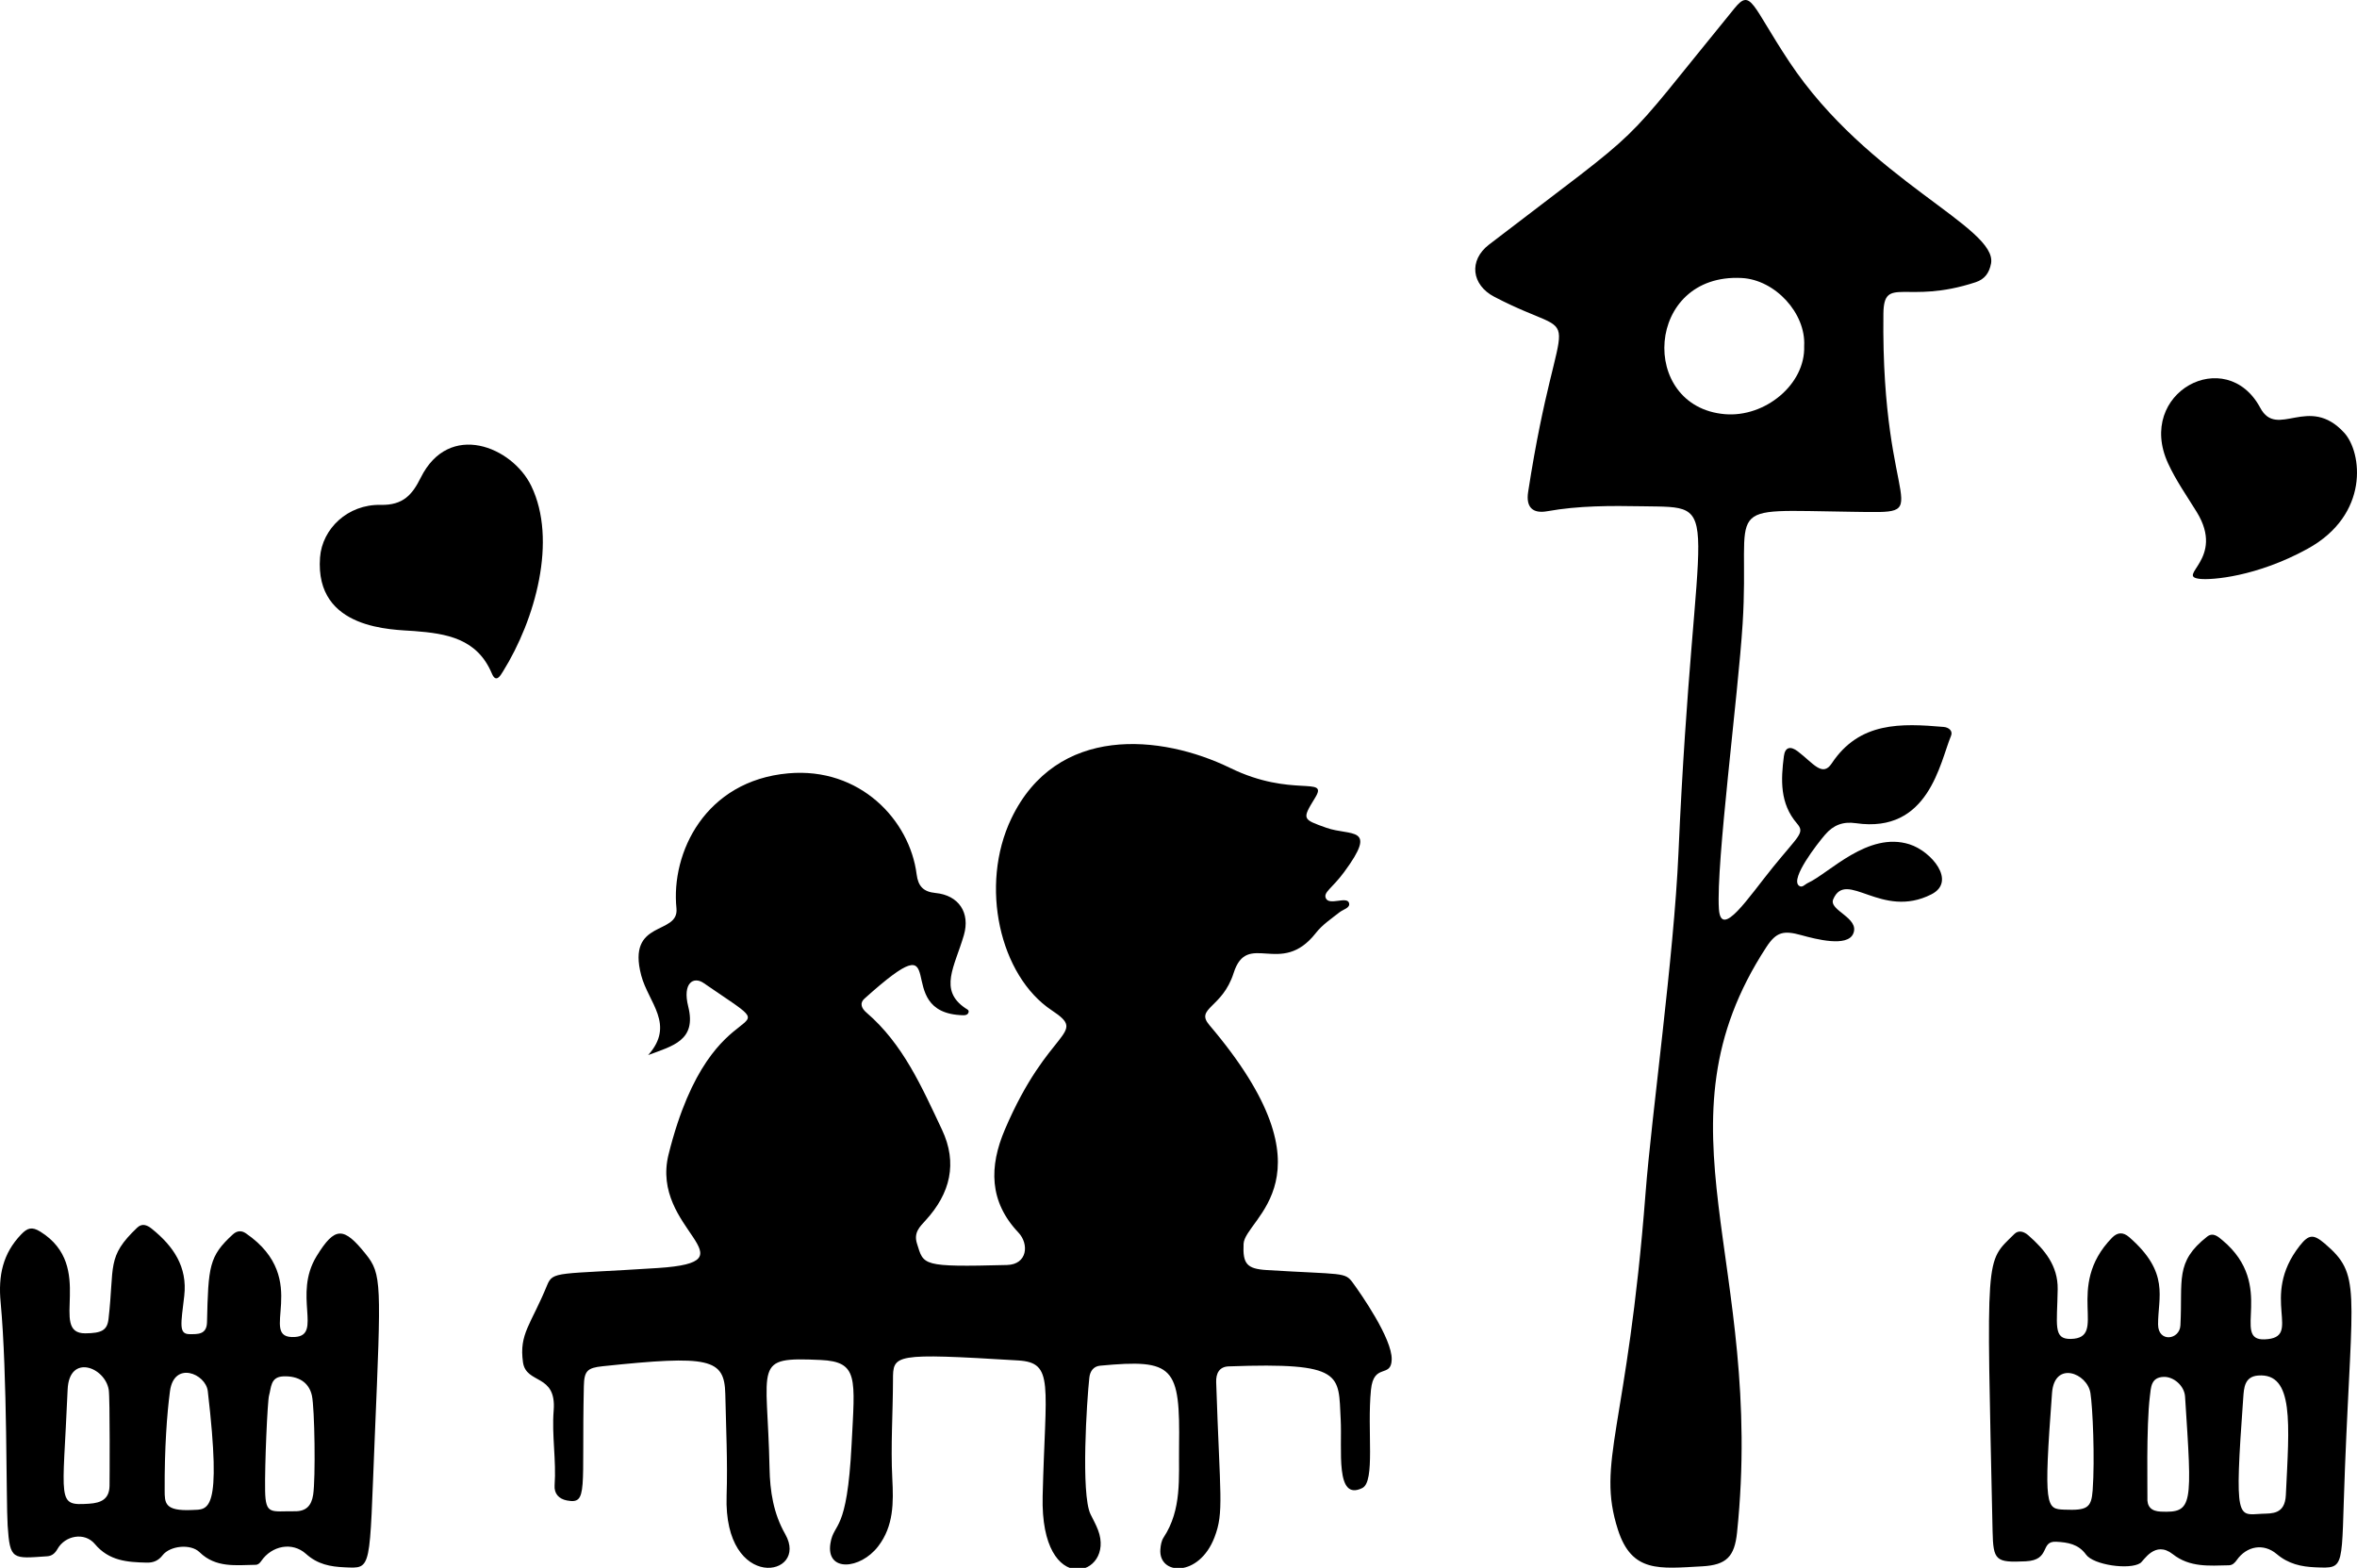 <?xml version="1.0" encoding="utf-8"?>
<svg version="1.1" id="Layer_1" xmlns="http://www.w3.org/2000/svg" xmlns:xlink="http://www.w3.org/1999/xlink" x="0px" y="0px"
	 viewBox="0 0 4000 2660.557" enable-background="new 0 0 4000 2660.557" xml:space="preserve">
<g>
	<path d="M1099.994,1790.395c46.316-51.869,0.422-88.79-11.781-135.164c-25.33-96.265,64.567-67.092,59.774-114.045
		c-9.577-93.825,48.408-216.368,189.94-228.899c121.198-10.73,205.916,78.987,217.684,171.471
		c2.546,20.006,11.4,29.602,31.907,31.575c39.686,3.819,59.334,33.609,48.234,71.645c-15.567,53.343-43.338,93.041,2.714,123.969
		c2.929,1.968,6.815,3.073,5.01,7.559c-1.49,3.704-5.219,4.401-8.795,4.316c-128.194-3.057-10.056-169.662-167.389-28.401
		c-9.517,8.545-4.325,17.48,3.177,23.912c62.423,53.521,94.196,126.933,128.111,198.612c26.946,56.95,13.93,108.422-27.693,153.872
		c-10.211,11.15-20.552,20.901-14.728,39.385c11.629,36.905,6.798,40.192,152.762,36.411c34.861-0.903,37.815-35.616,19.372-55.086
		c-49.912-52.698-49.699-112.021-22.973-174.685c74.449-174.553,142.542-160.629,79.643-202.34
		c-88.398-58.62-123.119-211.727-68.695-325.43c76.611-160.057,254.322-142.996,371.601-85.804
		c104.516,50.967,167.146,12.544,144.137,50.193c-22.524,36.856-22.29,36.547,18.813,51.199
		c41.223,14.695,89.089-4.312,30.072,75.463c-20.391,27.564-35.604,33.998-30.742,44.333c5.93,12.608,35.428-3.99,39.181,7.611
		c2.783,8.602-9.773,11.06-15.859,15.861c-14.112,11.132-29.199,21.019-40.512,35.46c-59.288,75.679-116.11-5.498-139.424,67.831
		c-18.963,59.643-65.735,59.339-41.238,88.146c220.502,259.3,60.23,327.713,58.152,371.323c-1.62,34.001,5.485,42.448,39.364,44.523
		c129.626,7.941,132.354,2.904,145.961,21.498c13.453,18.381,66.909,94.719,66.043,130.209c-0.795,32.576-30.563,4.95-35.205,51.662
		c-6.836,68.785,7.691,155.503-14.732,166.535c-46.423,22.84-33.86-64.95-36.653-116.996c-4.058-75.631,6.457-96.635-190.236-89.463
		c-16.11,0.587-21.523,12.412-21.051,26.729c6.437,195.048,13.541,220.518-2.864,263.306
		c-26.318,68.642-95.311,64.569-91.844,20.325c0.534-6.811,1.817-14.482,5.447-19.987c31.331-47.525,25.492-101.333,26.237-153.818
		c1.933-136.294-8.155-149.561-133.958-137.74c-11.037,1.037-17.062,9.152-18.293,20.291
		c-4.203,38.012-14.613,197.768,2.076,231.849c4.342,8.868,9.196,17.555,12.697,26.751c29.805,78.299-98.271,118.564-93.997-57.534
		c4.622-190.435,20.233-226.513-41.567-230.255c-212.715-12.881-212.318-10.35-212.413,33.295
		c-0.121,55.747-4.022,111.436-1.164,167.254c2.052,40.083,2.635,80.395-24.087,115.013c-30.398,39.381-88.797,44.05-80.941-5.093
		c5.976-37.385,28.191-15.022,35.959-168.268c5.7-112.453,12.144-140.019-52.724-143.009c-116.532-5.371-90.068,5.41-86.556,183.619
		c0.775,39.314,6.602,76.765,26.643,111.97c41.565,73.017-104.893,99.495-99.489-65.33c1.886-57.529-1.003-114.962-2.225-172.43
		c-1.287-60.536-27.129-66.22-208.196-47.195c-25.999,2.732-31.29,7.878-31.858,33.937c-3.854,176.696,7.72,200.667-28.646,193.858
		c-13.992-2.619-21.982-11.808-20.983-25.743c3.044-42.449-4.968-84.703-1.588-127.087c5.021-62.949-46.688-43.831-52.073-81.667
		c-6.901-48.486,13.575-63.84,40.873-130.6c10.149-24.821,16.401-18.193,187.897-29.36c167.398-10.899-13.631-64.351,18.279-192.714
		c75.515-303.778,225.357-176.816,59.488-290.913c-16.84-11.583-36.269-0.617-26.108,39.901
		C1182.399,1765.585,1141.787,1774.768,1099.994,1790.395z"/>
	<path d="M2957.374,1058.413c-7.796,123.506-45.229,406.945-40.283,483.847c3.394,52.766,50.602-20.026,91.798-70.771
		c44.448-54.751,54.536-58.015,40.585-74.236c-29.031-33.755-27.299-73.911-22.061-114.247c1.946-14.978,10.898-17.615,23.419-8.088
		c26.154,19.901,41.905,44.45,57.664,20.62c47.128-71.264,117.974-68.146,190.01-61.987c9.087,0.777,15.863,7.02,12.553,14.999
		c-19.142,46.139-37.923,166.306-161.419,148.362c-21.797-3.167-38.244,3.013-52.438,19.599
		c-13.751,16.069-58.503,73.592-44.666,86.092c5.588,5.048,10.42-1.893,15.365-4.151c36.619-16.729,101.957-88.109,172.637-65.726
		c37.294,11.811,80.174,63.003,37.24,84.876c-84.949,43.276-144.331-43.357-166.635,8.349c-8.243,19.111,45.463,31.353,33.935,58.4
		c-9.927,23.291-63.464,9.346-88.161,2.525c-29.815-8.235-42.294-5.76-59.281,20.265c-198.158,303.577-1.956,534.439-49.731,993.461
		c-4.246,40.791-17.856,55.134-59.277,57.365c-72.744,3.917-119.266,11.193-142.856-62.052
		c-37.296-115.798,15.844-169.934,46.844-571.104c10.366-134.142,48.115-401.423,55.841-577.131
		c26.666-606.423,83.36-586.072-61.101-588.578c-54.029-0.937-108.053-1.173-161.614,8.436
		c-24.887,4.465-36.347-7.017-32.386-32.694c53.877-349.228,104.92-246.552-57.447-331.225
		c-38.647-20.154-43.851-61.765-8.889-88.591c282.135-216.482,208.927-146.782,416.696-401.112
		c28.109-34.409,29.001-5.308,92.674,90.703c133.648,201.524,354.552,281.047,342.508,342.753
		c-3.047,15.61-10.434,26.403-26.136,31.57c-118.368,38.943-155.691-12.934-156.493,53.467
		c-4.2,347.542,98.758,338.032-52.777,336.08C2913.24,865.525,2970.576,849.269,2957.374,1058.413z M3061.798,587.116
		c3.116-55.507-49.172-112.417-105.997-115.366c-163.821-8.504-175.463,218.548-28.613,231.067
		C2995.187,708.613,3064.123,652.392,3061.798,587.116z"/>
	<path d="M1.053,2209.581c-4.206-44.725,3.555-82.33,34.951-114.941c10.444-10.848,18.025-13.567,32.442-4.613
		c95.353,59.217,12.852,173.227,76.529,172.557c27.208-0.286,36.951-4.962,39.175-24.201
		c10.472-90.581-3.781-105.291,48.761-155.193c8.907-8.459,17.845-3.58,25.096,2.278c36.081,29.147,60.437,64.185,54.669,113.63
		c-5.586,47.882-9.733,64.784,8.937,64.868c13.523,0.061,29.192,1.12,29.69-20.071c2.235-95.11,3.384-112.067,43.797-149.116
		c6.833-6.264,14.38-7.261,22.215-1.874c114.737,78.885,16.483,180.687,83.794,175.829c45.958-3.317-4.171-71.362,36.176-137.095
		c31.262-50.934,46.037-50.144,83.404-3.577c27.311,34.035,26.254,49.377,15.433,307.874
		c-9.67,230.993-3.867,225.723-51.462,223.686c-24.038-1.029-45.651-5.022-65.297-22.744
		c-23.499-21.198-58.239-13.817-75.979,12.035c-2.508,3.655-5.341,6.391-9.656,6.456c-33.381,0.502-67.457,5.563-95.12-21.448
		c-14.934-14.583-50.018-11.095-62.693,5.271c-7.186,9.279-15.77,12.758-27.046,12.489c-32.839-0.782-63.762-2.787-87.972-31.673
		c-17.309-20.652-50.45-14.395-63.316,8.5c-4.174,7.427-9.475,11.85-17.485,12.402c-58.865,4.055-63.216,6.791-67.109-52.063
		C10.247,2547.449,12.622,2332.595,1.053,2209.581z M529.323,2368.164c-4.956-22.43-23.011-33.705-48.792-32.541
		c-21.723,0.981-20.078,18.911-23.997,32.733c-2.527,8.914-7.435,117.654-6.611,161.559c0.782,41.668,10.41,34.139,50.488,34.612
		c19.001,0.224,28.169-9.373,31.037-27.944C535.744,2508.758,534.057,2389.586,529.323,2368.164z M279.457,2529.058
		c0.106,21.19-0.437,35.561,46.677,33.31c26.781-1.28,50.951,7.742,26.496-201.747c-3.443-29.499-57.223-51.961-64.184,0.2
		C283.344,2399.051,279.102,2457.894,279.457,2529.058z M184.534,2358.39c-6.243-38.612-67.155-61.877-69.754-0.378
		c-8.112,191.946-19.508,197.269,36.342,193.702c20.643-1.318,34.256-7.863,34.769-30.12
		C186.036,2515.322,186.805,2372.441,184.534,2358.39z"/>
	<path d="M3418.436,2094.09c7.57-7.536,16.934-3.818,23.708,2.115c27.734,24.284,50.46,51.617,49.899,91.419
		c-0.855,60.651-8.351,85.141,22.281,84.462c64.75-1.436-12.231-87.437,69.862-171.637c9.338-9.578,18.969-9.967,29.115-1.151
		c69.673,60.541,48.838,101.875,49.117,148.292c0.187,31.057,36.603,26.172,37.894,1.549c4.047-77.171-9.658-107.348,45.29-150.589
		c10.288-8.096,19.037,0.246,26.276,6.288c91.868,76.678,13.5,170.388,71.474,167.974c66.553-2.771-10.456-70.098,59.644-159.09
		c15.469-19.639,23.47-19.45,42.434-3.316c61.565,52.379,46.349,74.469,34.221,378.849c-6.931,174.002,2.07,172.451-49.988,170.387
		c-24.306-0.963-46.095-5.741-65.859-22.484c-22.505-19.065-51.023-13.499-67.664,9.918c-3.611,5.082-7.366,8.987-13.816,9.116
		c-32.974,0.658-66.035,3.883-94.906-18.841c-30.447-23.964-49.208,11.262-55.157,15.111c-18.433,11.927-79.362,3.248-92.117-14.434
		c-12.962-17.967-31.098-20.773-50.59-21.789c-28.128-1.466-8.523,31.187-51.869,33.198c-50.956,2.365-55.055-1.055-56.135-51.474
		C3371.288,2118.943,3368.378,2143.922,3418.436,2094.09z M3832.296,2334.168c-23.379,1.754-24.156,21.329-25.326,37.498
		c-15.448,213.552-9.638,198.921,32.36,197.092c16.037-0.699,38.351,1.348,39.921-31.675
		C3885.004,2416.077,3893.592,2329.569,3832.296,2334.168z M3503.29,2561.786c38.771,1.538,45.938-2.945,48.105-32.768
		c3.913-53.83,0.054-140.598-3.768-164.997c-5.348-34.133-61.044-55.507-65.18-0.234
		C3467.843,2558.978,3472.356,2560.559,3503.29,2561.786z M3644.328,2541.028c-1.052,15.612,6.556,23.422,22.622,24.096
		c55.376,2.324,53.25-10.18,41.256-195.183c-1.212-18.701-19.688-34.114-36.433-33.453c-21.511,0.85-21.356,17.665-23.229,32.562
		C3642.088,2420.404,3644.708,2535.396,3644.328,2541.028z"/>
	<path d="M853.64,1139.376c-4.268,6.855-11.735,20.627-18.955,3.474c-25.074-59.57-77.049-67.743-131.837-72.004
		c-35.008-2.722-168.878-1.107-159.726-124.821c3.591-48.55,46.717-90.479,102.976-89.272c37.973,0.815,53.57-17.242,67.832-45.977
		c48.203-97.12,155.537-52.574,187.662,13.825C946.092,916.579,908.546,1051.188,853.64,1139.376z"/>
	<path d="M3915.863,931.413c-86.274,47.321-162.297,53.122-182.361,50.915c-42.329-4.655,43.962-33.24-5.564-113.608
		c-16.688-27.08-35.057-53.107-48.492-82.257c-55.505-120.432,98.477-202.378,156.428-94.328c28.779,53.659,82-23.843,142.47,42.252
		C4008.607,767.465,4022.022,873.185,3915.863,931.413z"/>
</g>
</svg>
